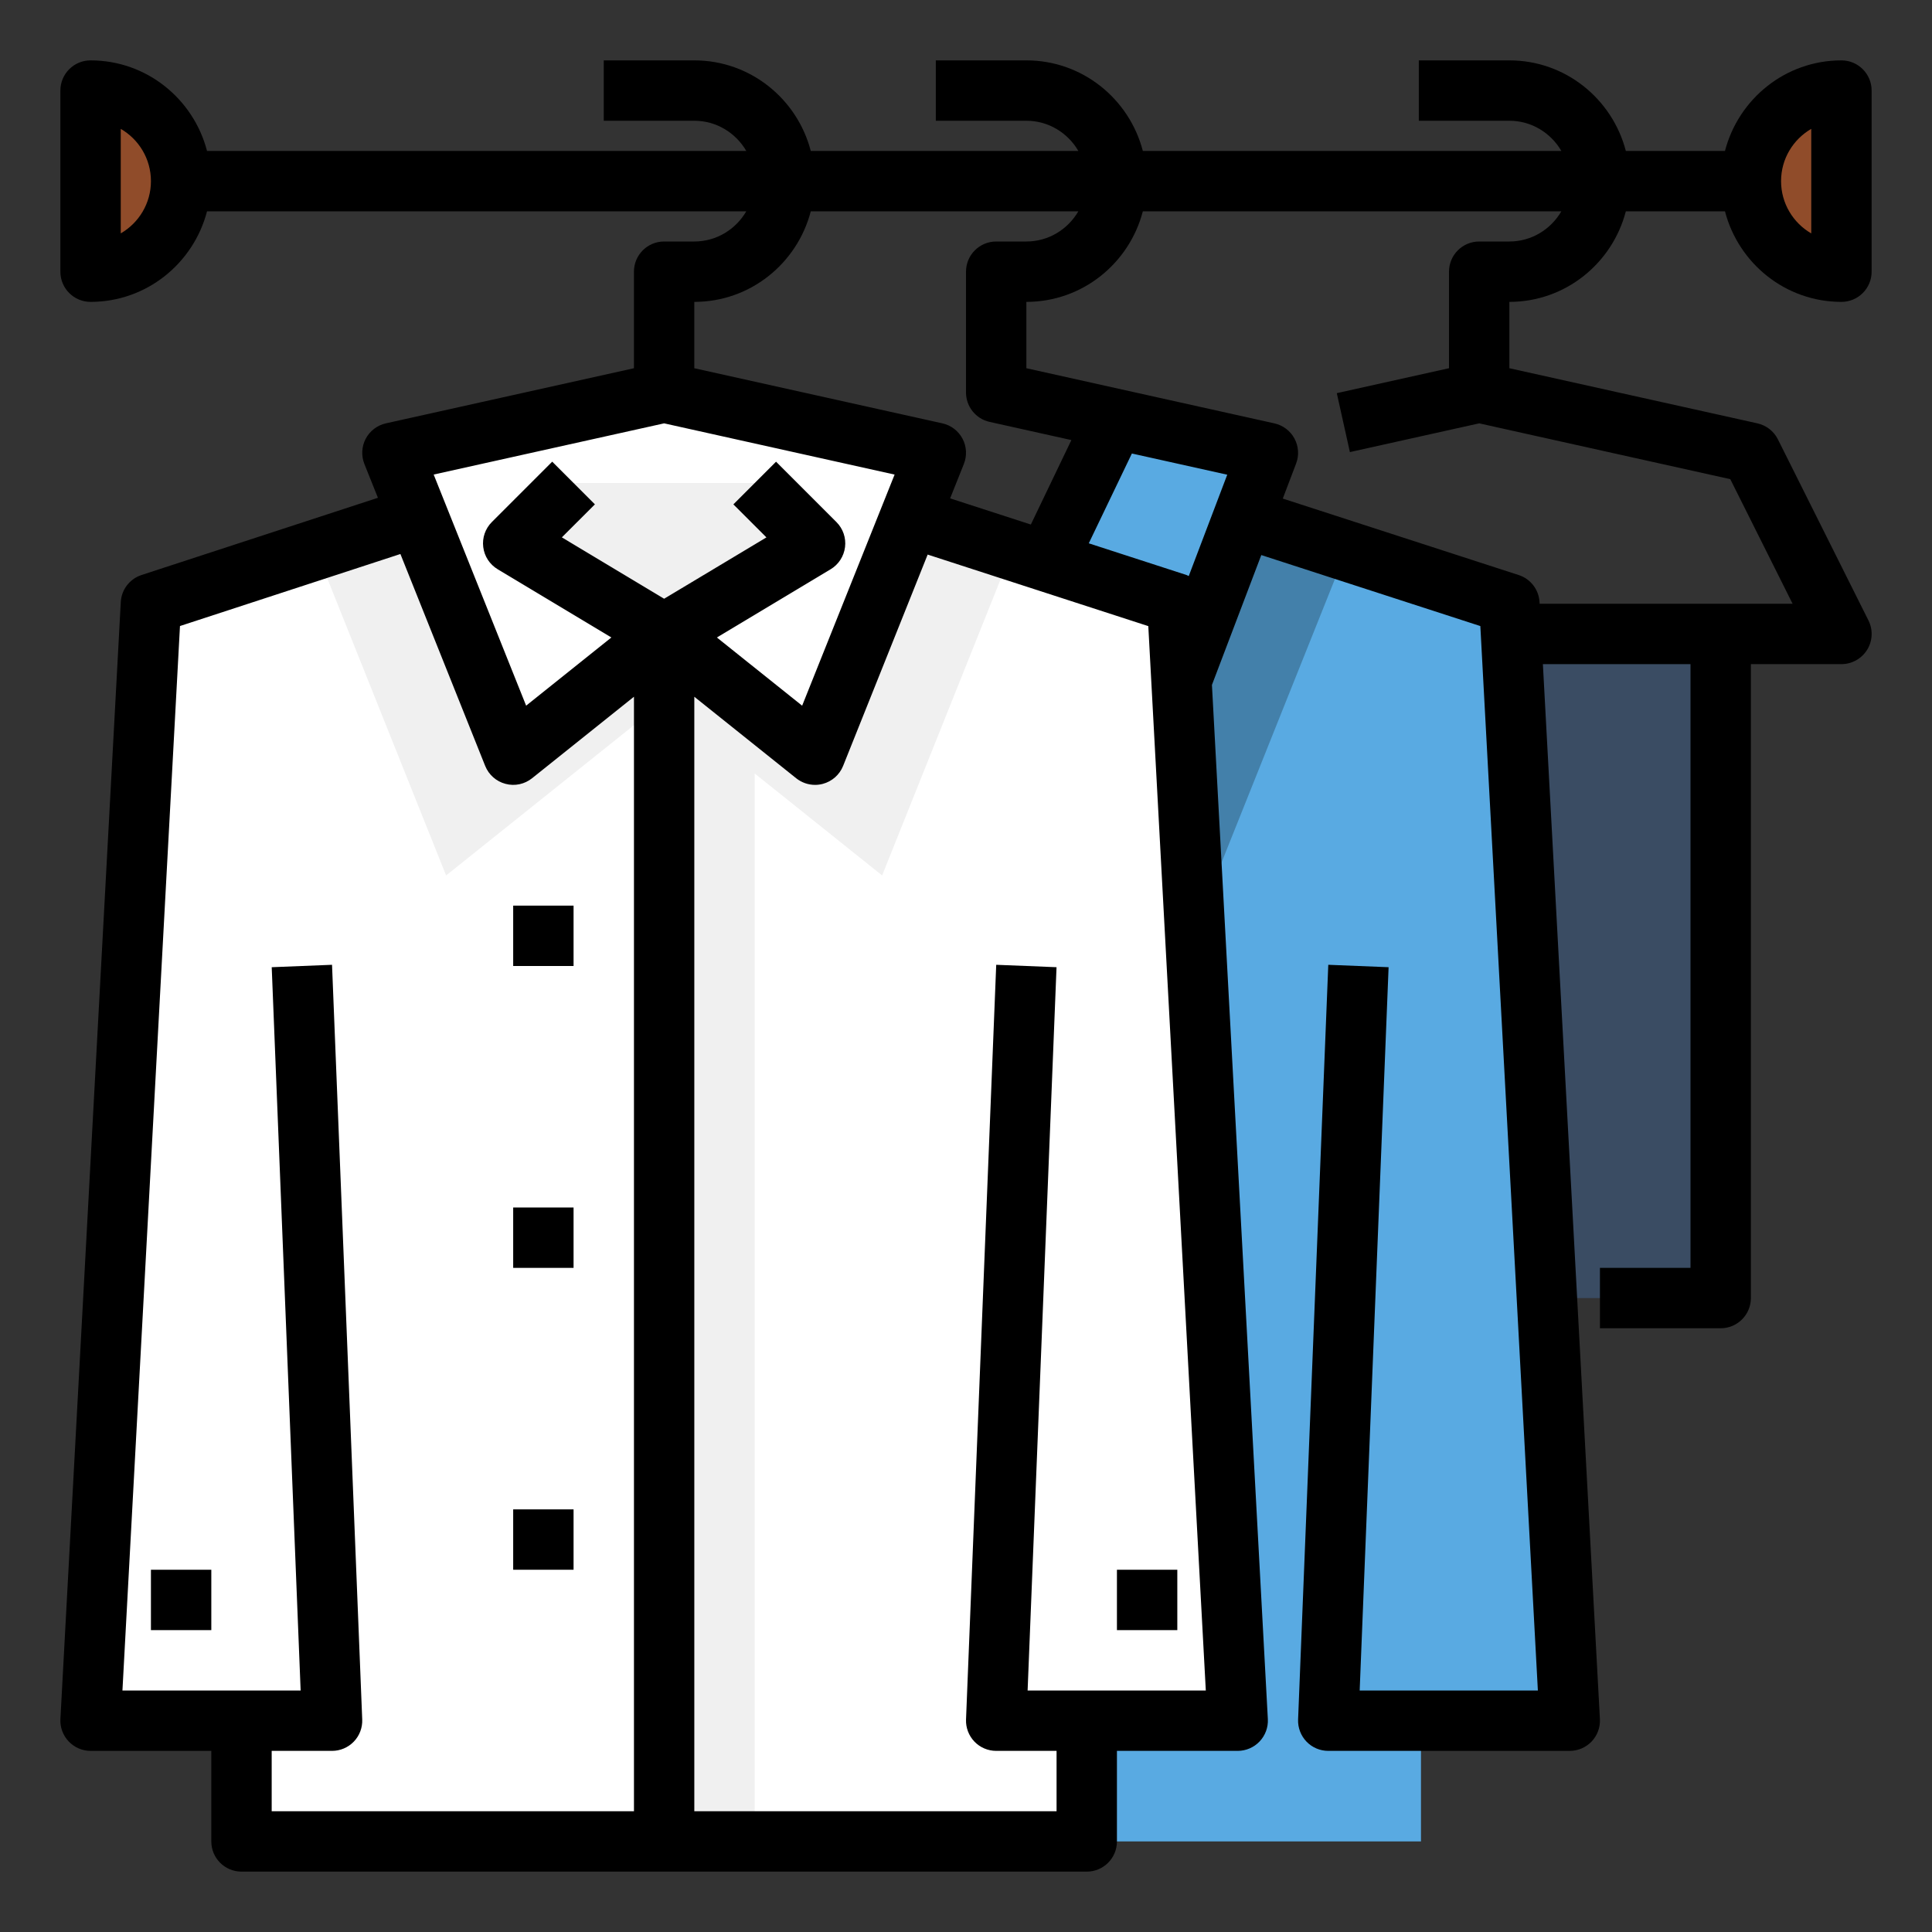 <svg id="Layer_1_1_" enable-background="new 0 0 64 64" height="512" viewBox="0 0 64 64" width="512" xmlns="http://www.w3.org/2000/svg"><rect x="0" y="0" width="64" height="64" fill="#333333" stroke="none"/><path d="m48 21h9v22h-9z" fill="#3a4c63"/><path d="m37 13.873-3.928 7.127 5 4 3.148-7.87.852-2.13z" fill="#59aae2"/><path d="m50.209 22.534-.137-2.534-8.852-2.87-3.148 7.87-5-4v40h14v-4h5z" fill="#59aae2"/><path d="m39.137 22.534.313 5.791.844.675 4.309-10.773-3.383-1.097-2.092 5.231z" fill="#4380aa"/><g fill="#fff"><path d="m22 21-5-3 2-2-2 2 5 3 5-3-2-2 2 2-5 3 5 4 3.148-7.87.852-2.13-9-2-9 2 .844 2.111 3.156 7.889z"/><path d="m39.137 22.534-.137-2.534-8.852-2.87-3.148 7.87-5-4v40h14v-4h5z"/><path d="m17 25-3.156-7.889-8.844 2.889-2 37h5v4h14v-40z"/></g><path d="m61 9v-6c-1.657 0-3 1.343-3 3s1.343 3 3 3z" fill="#904c2a"/><path d="m3 3v6c1.657 0 3-1.343 3-3s-1.343-3-3-3z" fill="#904c2a"/><path d="m25 16h-6l-2 2 5 3 5-3z" fill="#f0f0f0"/><path d="m33.531 18.227-3.383-1.097-3.148 7.87-5-4-5 4-3.156-7.889-3.38 1.104 4.314 10.785 7.222-5.778v37.778h3v-35.378l4.222 3.378z" fill="#f0f0f0"/><path d="m3 10c1.859 0 3.411-1.28 3.858-3h17.864c-.347.595-.985 1-1.722 1h-1c-.553 0-1 .448-1 1v3.198l-8.217 1.826c-.286.063-.53.25-.668.509-.137.259-.152.566-.044.838l.448 1.119-7.83 2.558c-.393.128-.666.484-.688.896l-2 37c-.015.274.084.542.273.742.189.201.452.314.726.314h4v3c0 .552.447 1 1 1h28c.553 0 1-.448 1-1v-3h4c.274 0 .537-.113.726-.312.189-.2.288-.468.273-.742l-1.852-34.257 1.635-4.302 7.256 2.352 1.906 35.261h-5.903l.958-23.96-1.998-.08-1 25c-.011.272.09.537.278.733s.449.307.721.307h8c.274 0 .537-.113.726-.312.189-.2.288-.468.273-.742l-1.889-34.946h4.89v20h-3v2h4c.553 0 1-.448 1-1v-21h3c.347 0 .668-.18.851-.474.183-.295.199-.663.044-.973l-3-6c-.135-.269-.384-.463-.678-.529l-8.217-1.826v-2.198c1.859 0 3.411-1.28 3.858-3h3.284c.447 1.72 1.999 3 3.858 3 .553 0 1-.448 1-1v-6c0-.552-.447-1-1-1-1.859 0-3.411 1.28-3.858 3h-3.284c-.447-1.72-1.999-3-3.858-3h-3v2h3c.737 0 1.375.405 1.722 1h-13.864c-.447-1.72-1.999-3-3.858-3h-3v2h3c.737 0 1.375.405 1.722 1h-8.864c-.447-1.72-1.999-3-3.858-3h-3v2h3c.737 0 1.375.405 1.722 1h-17.864c-.447-1.72-1.999-3-3.858-3-.553 0-1 .448-1 1v6c0 .552.447 1 1 1zm57-5.731v3.463c-.598-.347-1-.993-1-1.732s.402-1.385 1-1.731zm-33.142 2.731h8.864c-.347.595-.985 1-1.722 1h-1c-.553 0-1 .448-1 1v4c0 .469.325.875.783.976l2.708.602-1.343 2.798-2.674-.867.455-1.138c.108-.272.093-.579-.044-.838-.138-.26-.382-.446-.668-.509l-8.217-1.826v-2.198c1.859 0 3.411-1.28 3.858-3zm-4.858 7.024 7.635 1.697-3.063 7.656-2.824-2.259 3.767-2.26c.264-.158.44-.43.478-.735.038-.306-.067-.611-.285-.829l-2-2-1.414 1.414 1.095 1.094-3.389 2.032-3.388-2.033 1.095-1.094-1.414-1.414-2 2c-.218.218-.323.523-.285.829.037.306.214.577.478.735l3.767 2.26-2.824 2.259-3.063-7.656zm-13 43.976h2c.272 0 .532-.111.721-.307s.289-.461.278-.733l-1-25-1.998.08.958 23.96h-5.903l1.906-35.262 7.302-2.386 2.808 7.019c.118.294.367.515.674.595.307.083.632.012.88-.186l3.375-2.7v36.92h-12.001zm25.041-2 .958-23.96-1.998-.08-1 25c-.011.272.09.537.278.733s.449.307.721.307h2v2h-12v-36.919l3.375 2.7c.18.143.4.219.625.219.085 0 .171-.011.255-.033.307-.081.556-.301.674-.595l2.801-7.001 7.309 2.37 1.905 35.259zm5.337-36.916c-.024-.01-.044-.027-.07-.035l-3.241-1.051 1.428-2.975 3.159.702zm10.622-11.084h-1c-.553 0-1 .448-1 1v3.198l-3.717.826.434 1.952 4.283-.952 8.318 1.849 2.064 4.127h-8.38l-.003-.054c-.022-.413-.297-.77-.69-.897l-7.815-2.533.441-1.16c.104-.271.083-.574-.055-.83-.138-.255-.38-.438-.663-.501l-8.217-1.827v-2.198c1.859 0 3.411-1.28 3.858-3h13.864c-.347.595-.985 1-1.722 1zm-46-3.731c.598.346 1 .992 1 1.731s-.402 1.385-1 1.731z"/><path d="m37 52h2v2h-2z"/><path d="m5 52h2v2h-2z"/><path d="m17 30h2v2h-2z"/><path d="m17 40h2v2h-2z"/><path d="m17 50h2v2h-2z"/></svg>